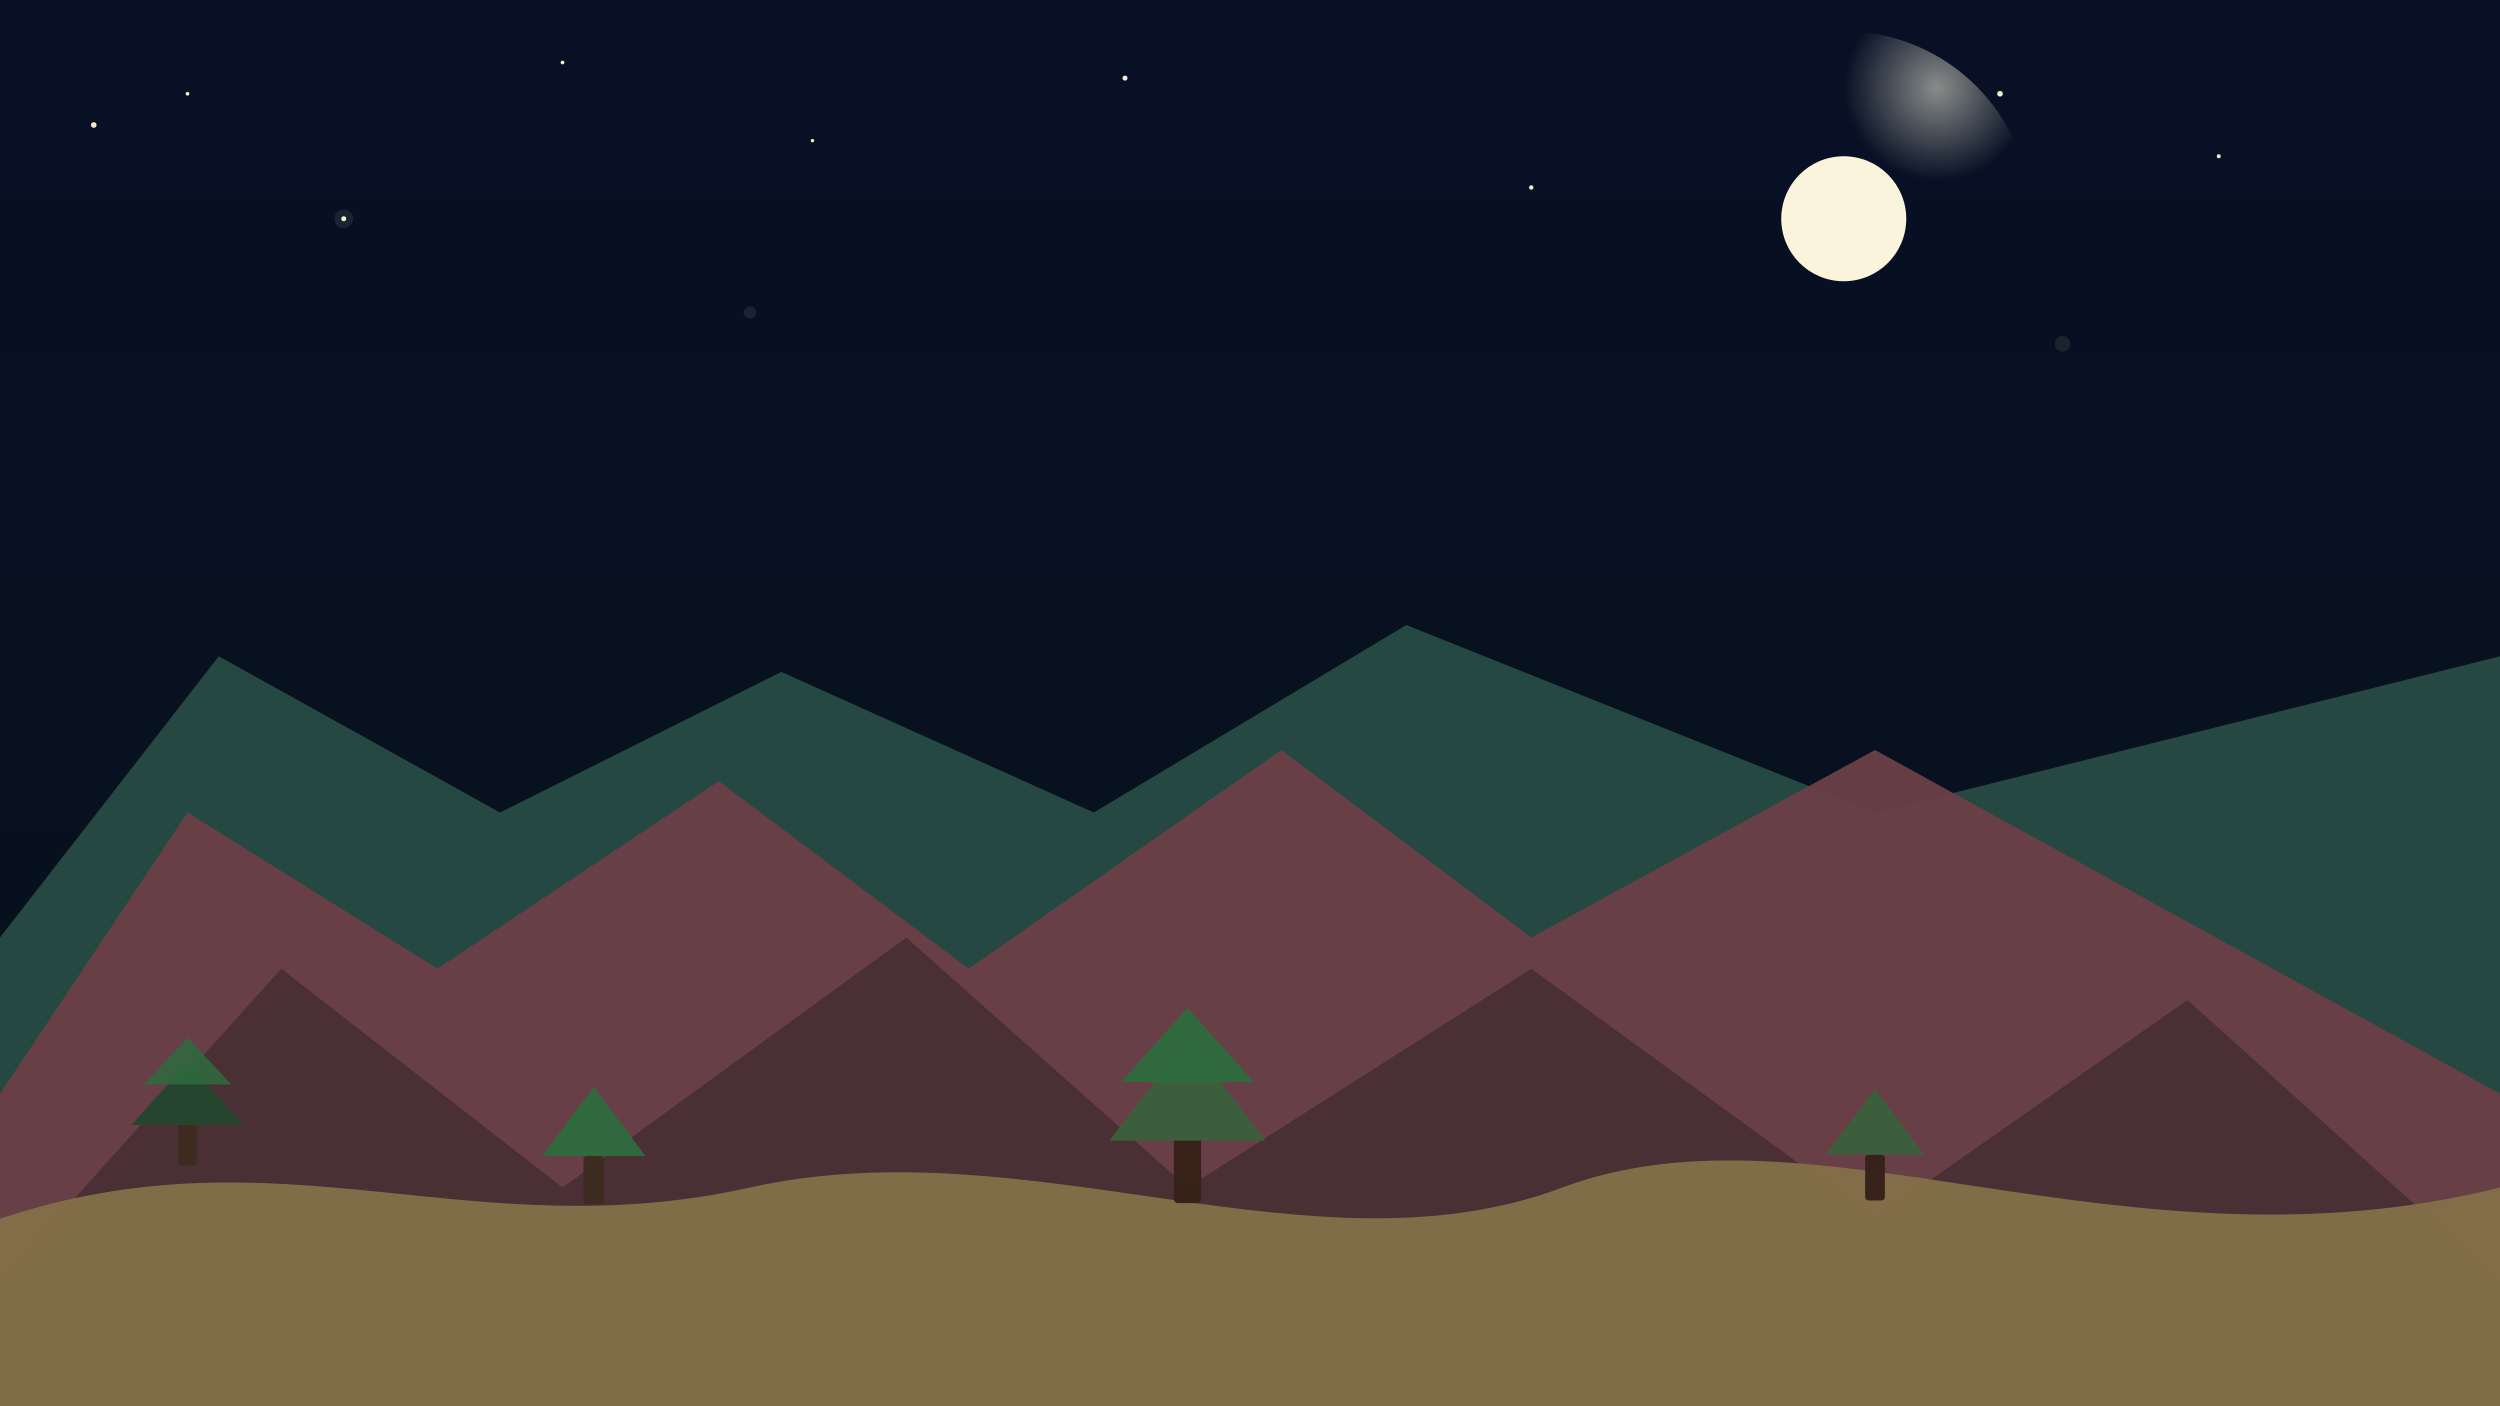 <?xml version="1.0" encoding="UTF-8"?>
<!-- Night view of the bohemian mountains & trees scene -->
<svg xmlns="http://www.w3.org/2000/svg" width="1600" height="900" viewBox="0 0 1600 900" preserveAspectRatio="xMidYMid slice">
  <defs>
    <!-- deep night sky gradient -->
    <linearGradient id="nightSky" x1="0" x2="0" y1="0" y2="1">
      <stop offset="0%" stop-color="#071025"/>
      <stop offset="100%" stop-color="#07121a"/>
    </linearGradient>
    <radialGradient id="moonGlow" cx="0.75" cy="0.15" r="0.25">
      <stop offset="0%" stop-color="#fffde7" stop-opacity="0.95"/>
      <stop offset="100%" stop-color="#fffde7" stop-opacity="0"/>
    </radialGradient>
    <filter id="softGrain">
      <feTurbulence baseFrequency="0.85" numOctaves="1" stitchTiles="stitch" result="n" />
      <feColorMatrix type="saturate" values="0" />
      <feBlend in="SourceGraphic" in2="n" mode="overlay" />
    </filter>
  </defs>

  <!-- night sky background -->
  <rect width="100%" height="100%" fill="url(#nightSky)" />

  <!-- moon and glow (position matches light sun) -->
  <g transform="translate(1180,140)">
    <circle r="40" fill="#fff9e0" opacity="0.98" />
    <circle r="120" fill="url(#moonGlow)" opacity="0.55" />
  </g>

  <!-- stars scatter -->
  <g fill="#fff8d9" opacity="0.95">
    <circle cx="60" cy="80" r="1.8"/>
    <circle cx="120" cy="60" r="1.2"/>
    <circle cx="220" cy="140" r="1.6"/>
    <circle cx="360" cy="40" r="1.2"/>
    <circle cx="520" cy="90" r="1.1"/>
    <circle cx="720" cy="50" r="1.6"/>
    <circle cx="980" cy="120" r="1.4"/>
    <circle cx="1280" cy="60" r="1.8"/>
    <circle cx="1420" cy="100" r="1.3"/>
  </g>

  <!-- distant mountains (muted, darkened teal) -->
  <path d="M0 600 L140 420 L320 520 L500 430 L700 520 L900 400 L1200 520 L1600 420 L1600 900 L0 900 Z" fill="#274b45" opacity="0.95" />

  <!-- middle mountains (deep plum / mauve) -->
  <path d="M0 700 L120 520 L280 620 L460 500 L620 620 L820 480 L980 600 L1200 480 L1600 700 L1600 900 L0 900 Z" fill="#6b3f47" opacity="0.95" />

  <!-- foreground mountains (rich indigo / terracotta mix) -->
  <path d="M0 820 L180 620 L360 760 L580 600 L760 760 L980 620 L1200 780 L1400 640 L1600 820 L1600 900 L0 900 Z" fill="#4a2f35" opacity="0.98" />

  <!-- rolling hills (muted ochre under moonlight) -->
  <path d="M0 780 C180 720 300 800 480 760 C660 720 840 820 1000 760 C1160 700 1360 820 1600 760 L1600 900 L0 900 Z" fill="#867249" opacity="0.9" />

  <!-- silhouette trees (darker, subtle highlights) -->
  <g fill-opacity="0.98">
    <g transform="translate(120,700)">
      <rect x="-6" y="18" width="12" height="28" fill="#3f2b20" rx="2" />
      <polygon points="0,-20 -36,20 36,20" fill="#25462f" />
      <polygon points="0,-36 -28,-6 28,-6" fill="#2f6a3f" opacity="0.9" />
    </g>
    <g transform="translate(380,720) scale(1.1)">
      <rect x="-6" y="18" width="12" height="28" fill="#3f2b20" rx="2" />
      <polygon points="0,-22 -30,18 30,18" fill="#2f6a3f" />
    </g>
    <g transform="translate(760,700) scale(1.25)">
      <rect x="-7" y="22" width="14" height="34" fill="#372219" rx="2" />
      <polygon points="0,-28 -40,24 40,24" fill="#3b5f3e" />
      <polygon points="0,-44 -34,-6 34,-6" fill="#2f6a3f" />
    </g>
    <g transform="translate(1200,720) scale(1.05)">
      <rect x="-6" y="18" width="12" height="28" fill="#35221b" rx="2" />
      <polygon points="0,-22 -30,18 30,18" fill="#3b5f3e" />
    </g>
  </g>

  <!-- faint horizon accents (tiny boho dots) -->
  <g opacity="0.08" fill="#fff9d8">
    <circle cx="220" cy="140" r="6" />
    <circle cx="480" cy="200" r="4" />
    <circle cx="1320" cy="220" r="5" />
  </g>

  <!-- subtle grain/noise for texture in night scene -->
  <rect width="100%" height="100%" fill="transparent" filter="url(#softGrain)" opacity="0.04" />
</svg>

